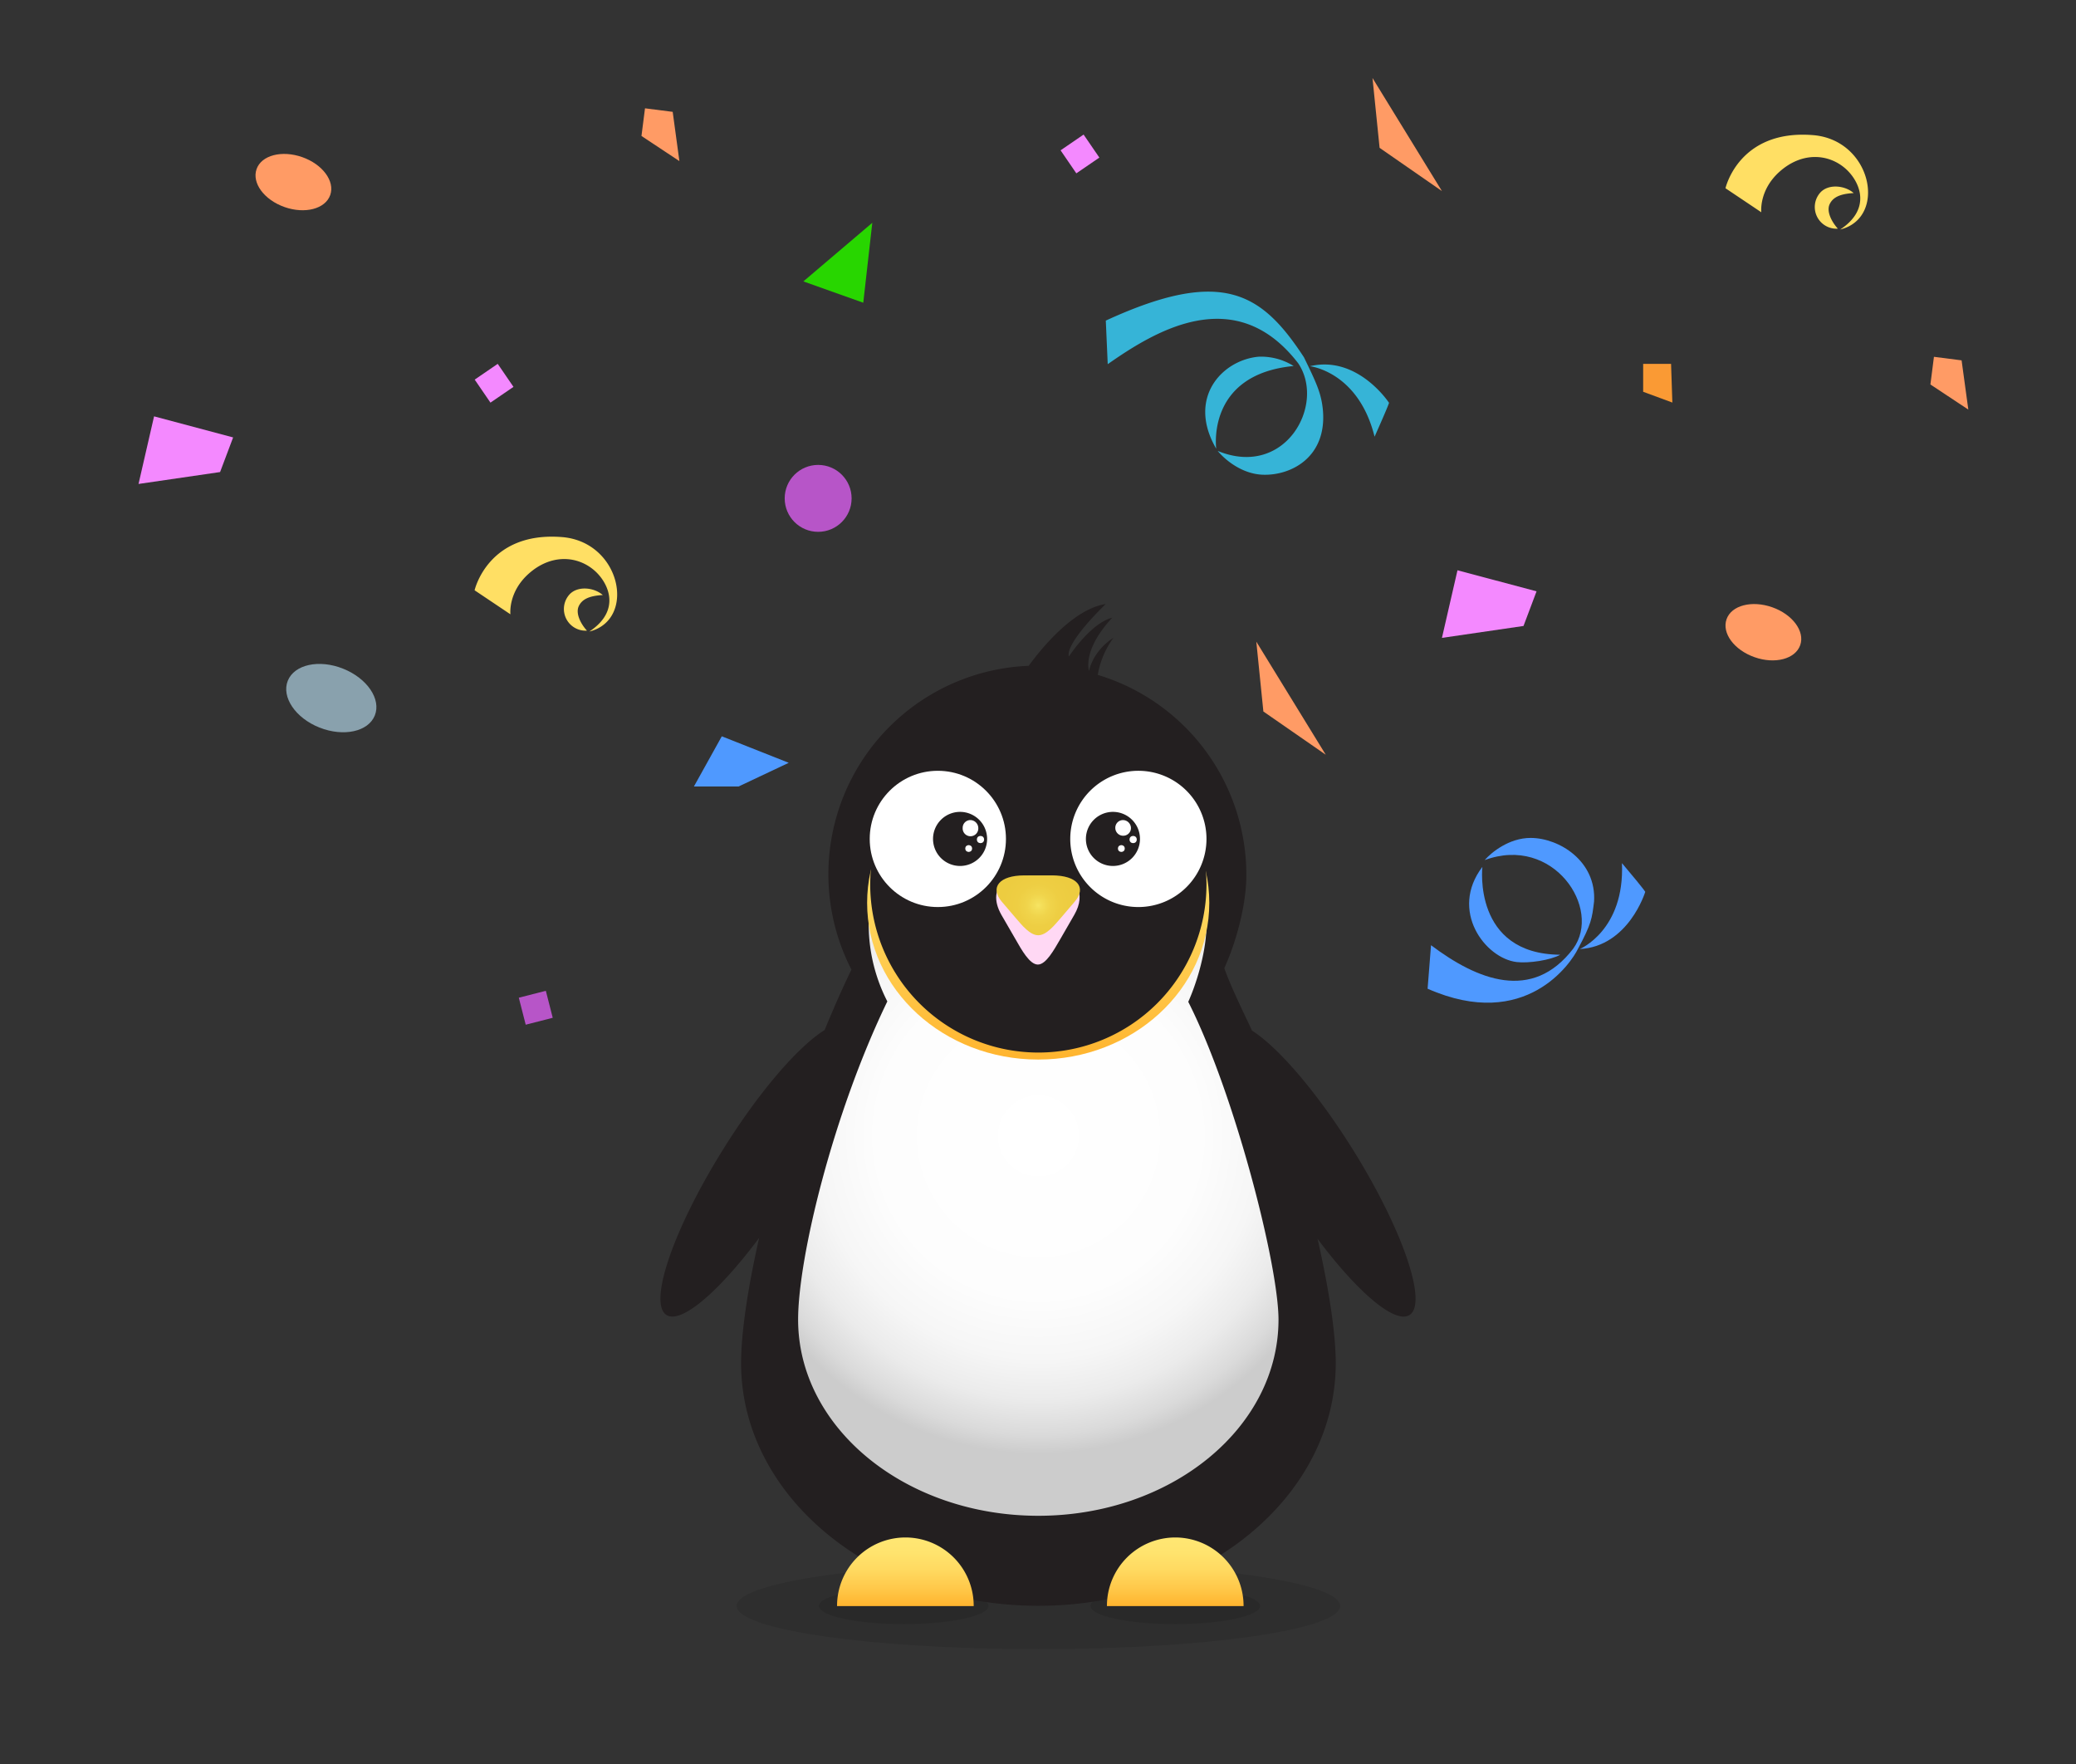 <svg xmlns="http://www.w3.org/2000/svg" xmlns:xlink="http://www.w3.org/1999/xlink" width="605" height="514" viewBox="0 0 605 514"><rect x="0" y="0" width="605" height="514" fill="#333333" stroke="none"/><defs><style>.a{fill:#b755c8}.b{fill:#89a1ad}.b,.c,.d,.e,.f,.h,.i,.j{fill-rule:evenodd}.c{fill:#ffdf64}.d{fill:#4f99ff}.e{fill:#36b4d7}.f{fill:#28d600}.g,.j{fill:#f489ff}.h{fill:#ff9b65}.i{fill:#fa9a34}.k{opacity:.1}.l{fill:#231f20}.m{fill:url(#a)}.n{fill:url(#b)}.o{fill:url(#c)}.p{fill:url(#d)}.q{fill:#fff}.r{fill:#ffd8f4}.s{fill:url(#e)}</style><radialGradient id="a" cx="302.62" cy="59.05" r="92.64" gradientTransform="matrix(1 0 0 -1 0 390)" gradientUnits="userSpaceOnUse"><stop offset="0" stop-color="#fff"/><stop offset=".51" stop-color="#fdfdfd"/><stop offset=".7" stop-color="#f6f6f6"/><stop offset=".83" stop-color="#ebebeb"/><stop offset=".94" stop-color="#dadada"/><stop offset="1" stop-color="#ccc"/></radialGradient><linearGradient id="b" x1="263.85" y1="-58.05" x2="263.85" y2="-77.96" gradientTransform="matrix(1 0 0 -1 0 390)" gradientUnits="userSpaceOnUse"><stop offset="0" stop-color="#ffe773"/><stop offset=".22" stop-color="#ffe36e"/><stop offset=".48" stop-color="#ffd960"/><stop offset=".76" stop-color="#ffc748"/><stop offset="1" stop-color="#ffb42e"/></linearGradient><linearGradient id="c" x1="342.5" y1="-58.05" x2="342.5" y2="-77.96" xlink:href="#b"/><linearGradient id="d" x1="302.56" y1="172.58" x2="302.56" y2="81.26" xlink:href="#b"/><radialGradient id="e" cx="302.57" cy="126.19" r="10.56" gradientTransform="matrix(1 0 0 -1 0 390)" gradientUnits="userSpaceOnUse"><stop offset="0" stop-color="#f7e563"/><stop offset=".09" stop-color="#f4df5a"/><stop offset=".32" stop-color="#f0d44b"/><stop offset=".59" stop-color="#eece43"/><stop offset="1" stop-color="#edcc40"/></radialGradient></defs><title>epic-confetti</title><circle class="a" cx="238.43" cy="145.22" r="9.75"/><path class="b" d="M100 194.85c-7-2.81-14.23-1.23-16.13 3.51S86.1 209.23 93.1 212s14.22 1.23 16.13-3.52-2.23-10.83-9.23-13.63z"/><path class="c" d="M168.67 176.62c.85-1.78 2.65-3 7-3.23-2.63-2.31-7.47-2.72-9.77-.1a6.32 6.32 0 0 0 5.16 10.47c-1.66-1.76-3.43-4.93-2.39-7.14zm-4.87-20.12c-21.61-1.73-25.49 15.5-25.49 15.5l10.44 7s-.76-6.43 5.37-11.87c6.53-5.79 14.19-5.21 19.15-.86 4.07 3.58 7.86 11.58-1.53 17.76 13.8-3.42 9.26-26.15-7.94-27.53zM533.21 59.49c.85-1.78 2.65-3 7-3.23-2.63-2.31-7.47-2.72-9.77-.1a6.32 6.32 0 0 0 5.16 10.47c-1.66-1.81-3.43-4.93-2.39-7.14zm-4.87-20.12c-21.61-1.73-25.49 15.48-25.49 15.48l10.44 7s-.76-6.43 5.37-11.87c6.53-5.79 14.19-5.21 19.15-.86 4.07 3.58 7.86 11.58-1.53 17.76 13.81-3.4 9.25-26.14-7.93-27.51z"/><path class="d" d="M442 280.33c3.44.41 9.84-.52 12.69-2.13C429.1 278 432 252.6 432 252.6c-9.66 12.69.75 26.62 10 27.73zm4.07-36.17c-6.27 0-11.4 4.18-13.4 6.46 20-7.39 34.32 14.09 25.81 25.8-11.95 15.63-27.94 9.17-41.44-1l-1 12.68c28.7 12.65 42-7.85 43.77-11.53 4-7.42 4.14-8.9 4.74-13.87.73-11.76-10.13-18.51-18.44-18.54zm26.61 7.38c.83 19.56-12.29 25-12.29 25 14.23-.76 19.07-16.64 19.07-16.64s.73.52-6.74-8.35z"/><path class="e" d="M380 104.1c-12.26-18.68-23.67-26.36-57.74-10.68l.56 12.7c13.86-9.71 37.23-24 55.52-.25 8.08 12-3.77 33.62-23.47 25.52 1.92 2.36 6.89 6.73 13.17 6.94 8.3.28 18.63-5.16 17.5-18.71-.45-4.98-1.87-7.96-5.54-15.52zm-3 2.55a17.89 17.89 0 0 0-10.19-2.71c-10.58.93-21 11.95-12.38 26.8.05 0-3.08-21.63 22.57-24.09zm27.75 10.66s-9.12-13.88-23-10.6c0 0 14.12 1.53 18.84 20.54 4.73-10.62 4.2-9.93 4.2-9.93z"/><path class="f" d="M234.12 82l20.09-17.08-2.63 23.29L234.12 82z"/><path class="g" d="M138.339 110.613l6.709-4.592 4.592 6.709-6.71 4.592zM309.08 43.802l6.708-4.592 4.593 6.71-6.71 4.591z"/><path class="d" d="M202.22 229.18l8.13-14.63 19.51 7.72-14.63 6.91h-13.01z"/><path class="h" d="M511.33 191.5c-5.94-2.09-9.59-7-8.17-11.06s7.38-5.58 13.3-3.5 9.59 7 8.17 11.05-7.38 5.6-13.3 3.51zM82.94 60.34c-5.94-2.09-9.59-7-8.17-11.06s7.38-5.58 13.3-3.5 9.59 7 8.17 11.05-7.37 5.59-13.3 3.51z"/><path class="i" d="M478.86 106.03h8.13l.38 11.27-8.51-3.14v-8.13z"/><path class="a" d="M151.194 290.721l7.876-2.014 2.011 7.867-7.876 2.014z"/><path class="h" d="M573.62 119.35l-11.05-7.32 1.03-8.06 8.06 1.03 1.96 14.35zM197.99 46.94l-11.05-7.32 1.03-8.06 8.07 1.03 1.95 14.35z"/><path class="j" d="M420.22 185.87l4.53-19.7 23.04 6.14-3.8 10.09-23.77 3.47zM40.37 141.02l4.53-19.7 23.04 6.14-3.8 10.09-23.77 3.47z"/><path class="h" d="M368.18 207.32l-2.06-20.35 20.24 32.95-18.18-12.6zM402.05 43.08l-2.07-20.35 20.24 32.95-18.17-12.6z"/><ellipse class="k" cx="302.62" cy="467.96" rx="87.93" ry="12.58"/><ellipse class="k" cx="263.36" cy="467.96" rx="24.72" ry="5.29"/><ellipse class="k" cx="342.5" cy="467.96" rx="24.72" ry="5.29"/><path class="l" d="M394.17 334.83c-10.46-16.73-21.75-29.74-29.31-34.53-.54-1.32-6.19-12.64-8.06-18.19 3.44-7.59 6.42-18.33 6.42-27.21a60.83 60.83 0 0 0-43.31-58.25 25.93 25.93 0 0 1 4.59-10.83c-6.25 4.09-7.12 9.69-7.12 9.69s-2.16-5.9 6.77-15.53c-6.31 1.58-12.61 11.27-12.61 11.27s-2-2.74 10.68-15.24c-9.77 1.5-19.4 13.84-22.43 18a60.79 60.79 0 0 0-51.66 88.52c-2.74 5.69-5.35 11.59-7.8 17.6-7.56 4.69-19 17.78-29.51 34.65-14.6 23.36-22 45-16.58 48.4 4.29 2.68 15.34-6.84 27-22.49-3.41 15-5.27 28-5.27 36.51 0 39.06 38.77 70.71 86.65 70.71s86.65-31.65 86.65-70.71c0-8.49-1.92-21.33-5.3-36.22 11.58 15.48 22.52 24.87 26.78 22.21 5.43-3.34-1.98-25-16.58-48.36z"/><path class="m" d="M346.29 291.92c2.74-6.13 5.31-15.24 5.31-22.42a49.23 49.23 0 0 0-47.35-49.16c-.29 0-.53-.12-.82-.12-.12 0-.23.06-.35.06s-.47-.06-.7-.06a49.13 49.13 0 0 0-43.79 71.58c-15.88 32.81-26 74.74-26 92.72 0 31.59 31.35 57.16 70 57.16s70-25.57 70-57.16c-.02-15.94-12.77-65.85-26.3-92.6z"/><path class="n" d="M263.85 448a19.93 19.93 0 0 0-19.91 20h39.82a19.9 19.9 0 0 0-19.91-20z"/><path class="o" d="M342.5 448a19.93 19.93 0 0 0-19.91 20h39.82a19.93 19.93 0 0 0-19.91-20z"/><path class="p" d="M352.42 263.08c0 25.22-22.3 45.66-49.86 45.66s-49.86-20.44-49.86-45.66 22.3-45.66 49.86-45.66 49.86 20.43 49.86 45.66z"/><path class="l" d="M351.6 257.7a49 49 0 1 1-49-49 49 49 0 0 1 49 49z"/><circle class="q" cx="273.31" cy="244.45" r="19.85"/><path class="l" d="M279.79 236.57a7.88 7.88 0 1 0 7.88 7.88 7.89 7.89 0 0 0-7.88-7.88z"/><path class="q" d="M285.1 241.24a2.28 2.28 0 1 1-4.55 0 2.24 2.24 0 0 1 2.28-2.28 2.36 2.36 0 0 1 2.27 2.28z"/><circle class="q" cx="285.74" cy="244.63" r="1.05"/><circle class="q" cx="282.3" cy="247.25" r=".99"/><path class="q" d="M331.75 264.3a19.85 19.85 0 1 0-19.85-19.85 19.84 19.84 0 0 0 19.85 19.85z"/><path class="l" d="M324.34 236.57a7.88 7.88 0 1 1-7.88 7.88 7.89 7.89 0 0 1 7.88-7.88z"/><path class="q" d="M329.59 241.24a2.24 2.24 0 0 1-2.28 2.28 2.28 2.28 0 0 1-2.28-2.28 2.24 2.24 0 0 1 2.28-2.28 2.36 2.36 0 0 1 2.28 2.28z"/><circle class="q" cx="330.23" cy="244.63" r="1.05"/><circle class="q" cx="326.79" cy="247.25" r=".99"/><path class="r" d="M313.07 266.58l-4.07 7.06c-1.81 3.09-4.15 7.42-6.54 7.42s-4.73-4.26-6.54-7.42l-4.09-7.07c-2.39-4.2-1.87-7.82.93-9.75l7.07-1.58h6.77c7.17.01 10.09 5.09 6.47 11.34z"/><path class="s" d="M306.65 255.08h-8.17c-7.18 0-10.1 3.44-6.54 7.65l4.09 4.79c1.81 2.1 4.15 5 6.54 5s4.73-2.92 6.54-5l4.09-4.79c3.61-4.21.63-7.65-6.55-7.65z"/></svg>